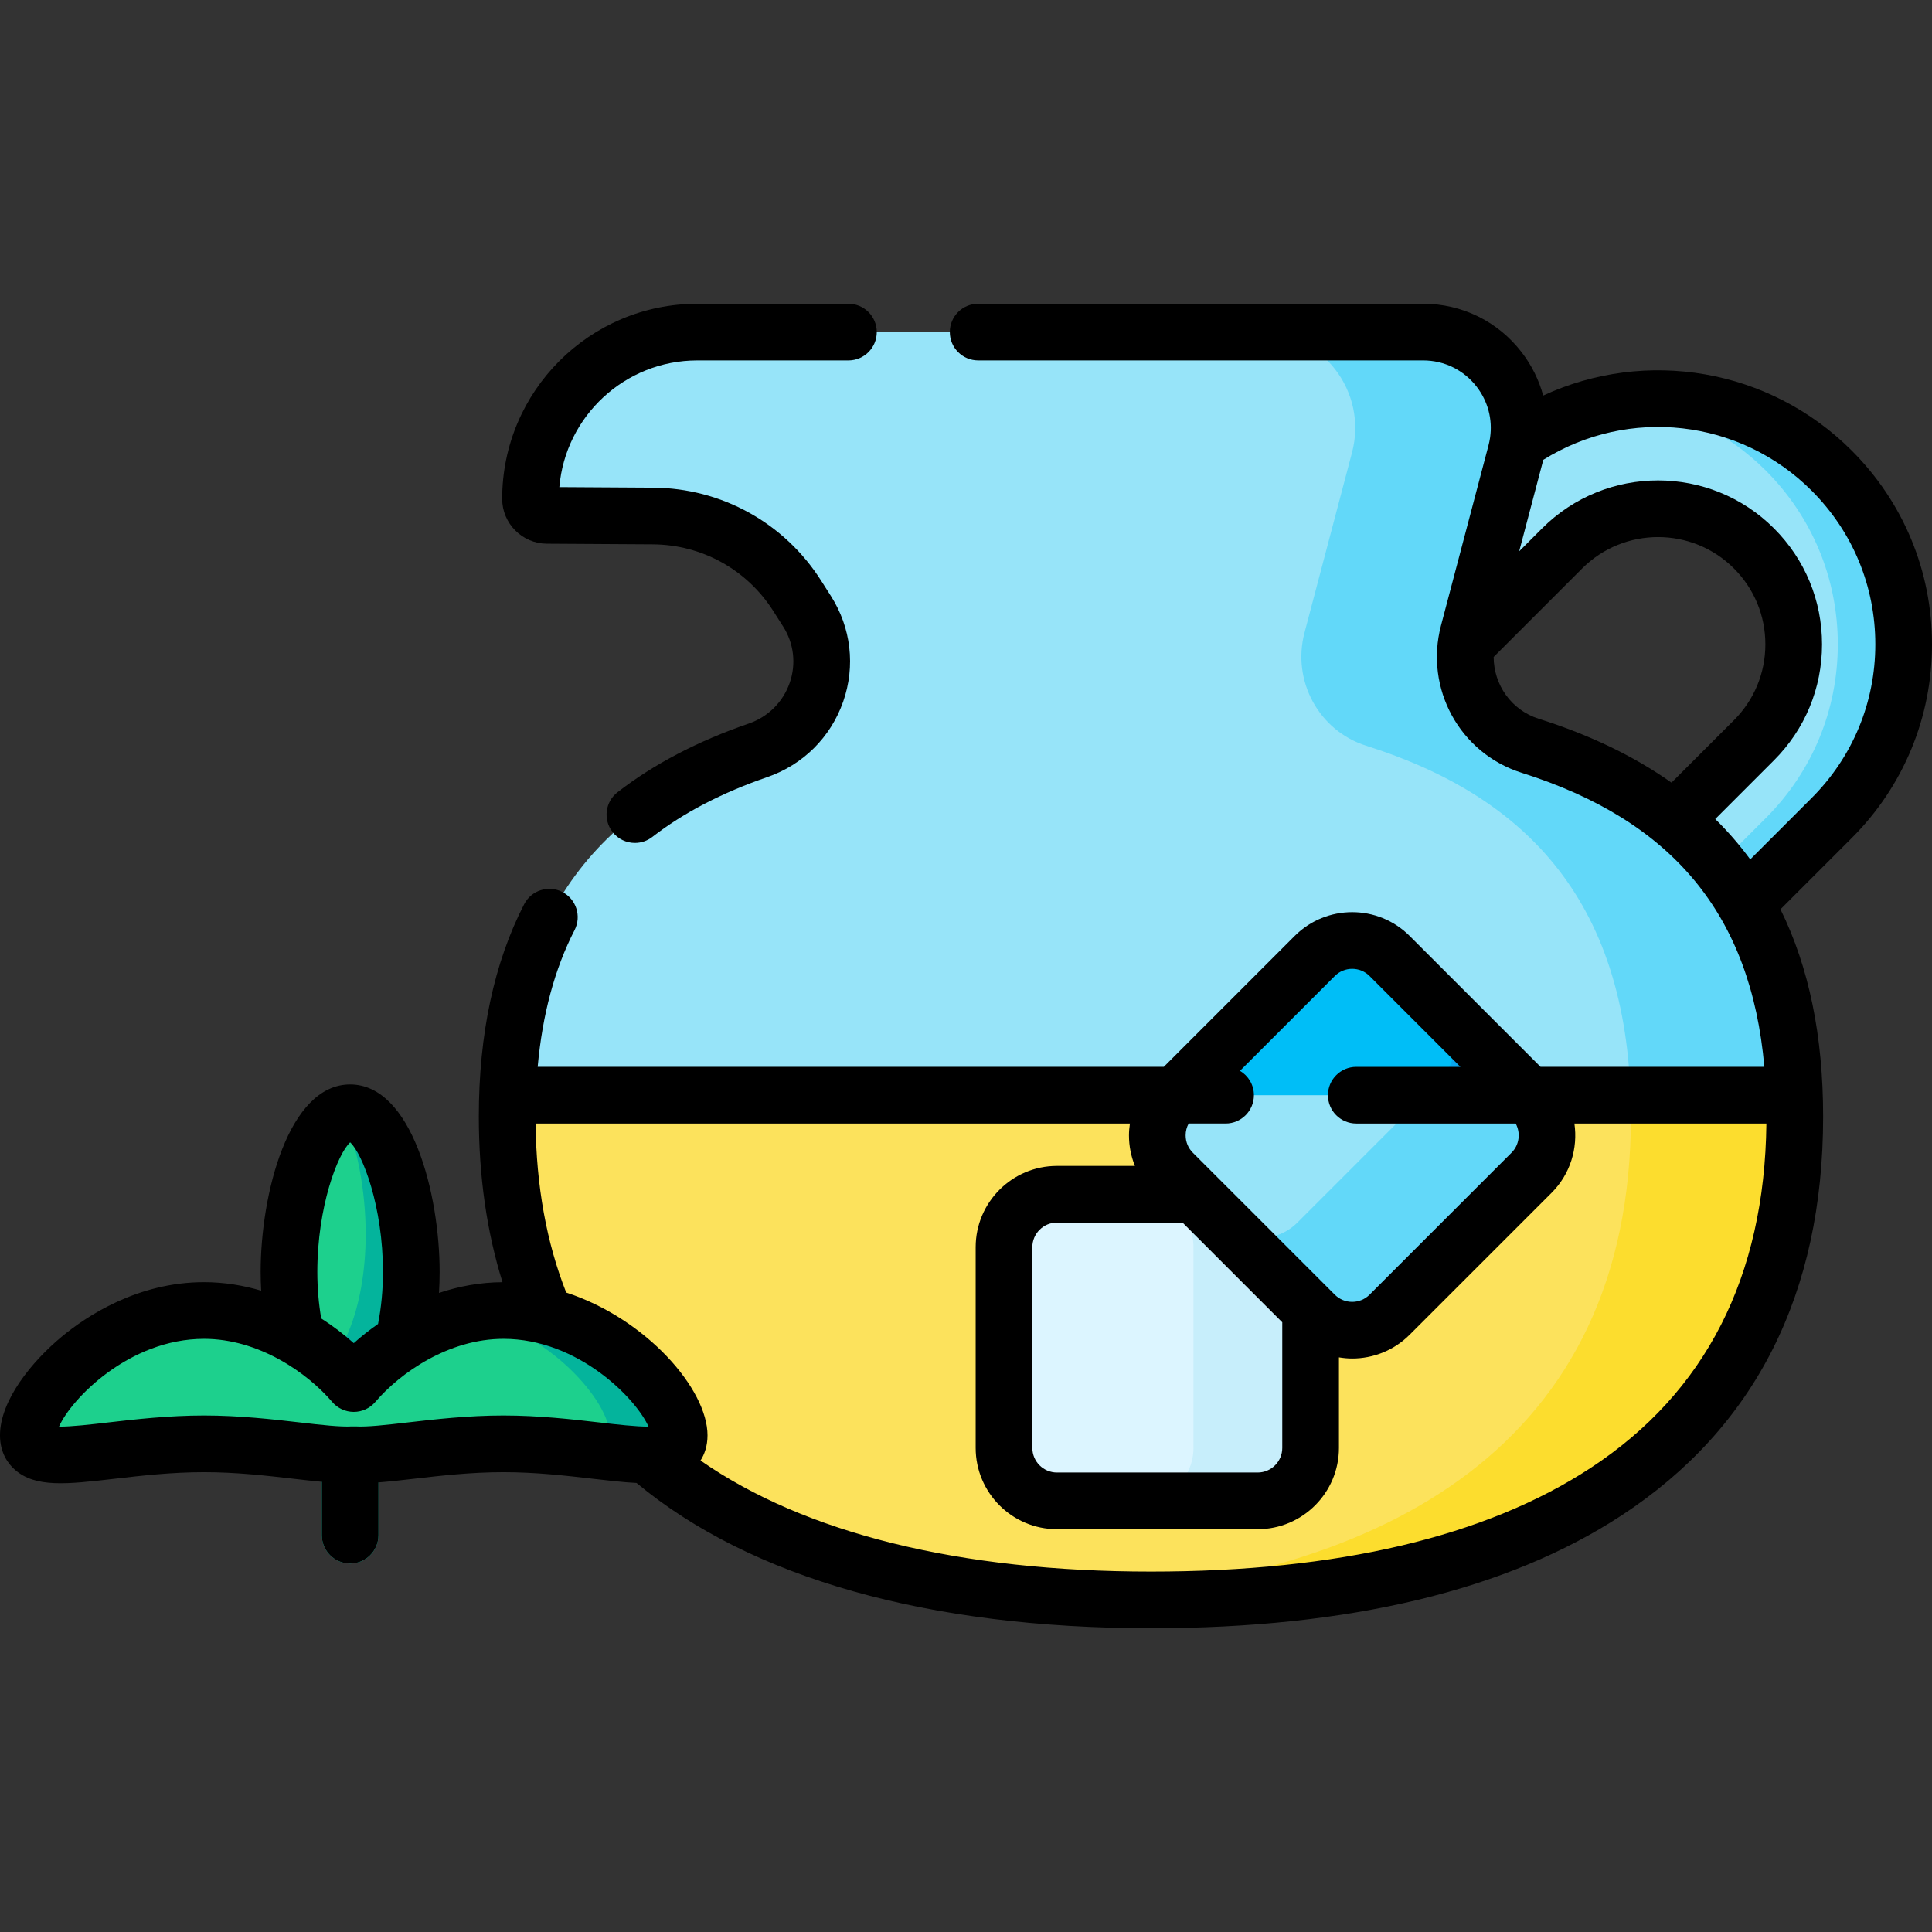 <svg id="Capa_1" enable-background="new 0 0 512 512" height="512" viewBox="0 0 512 512" width="512" xmlns="http://www.w3.org/2000/svg"><rect x="0" y="0" width="512" height="512" fill="#333333" stroke="none"/><path d="m485.426 124.73c-25.378-25.378-66.671-25.38-92.05 0l-45.05 45.05 20.605 20.605 45.05-45.05c14.016-14.016 36.823-14.016 50.84 0 6.79 6.79 10.529 15.818 10.529 25.419 0 9.603-3.739 18.63-10.529 25.42l-45.05 45.051 20.605 20.605 45.05-45.05c12.295-12.294 19.065-28.639 19.065-46.026 0-17.385-6.77-33.73-19.065-46.024z" fill="#97e4f9"/><path d="m485.426 124.73c-14.909-14.909-35.31-21.048-54.751-18.439 13.652 1.832 26.831 7.97 37.3 18.439 12.295 12.294 19.065 28.639 19.065 46.025 0 17.387-6.77 33.732-19.065 46.026l-36.324 36.325 8.726 8.726 45.05-45.05c12.295-12.294 19.065-28.639 19.065-46.026-.001-17.387-6.771-33.732-19.066-46.026z" fill="#62d8f9"/><path d="m389.142 167.681 12.596-47.756c4.254-16.129-7.91-31.918-24.59-31.918h-192.362c-24.408 0-44.194 19.786-44.194 44.194 0 2.405 1.942 4.358 4.346 4.373l28.101.171c15.492.094 29.877 8.045 38.199 21.111l2.634 4.136c8.665 13.606 2.22 31.622-13.034 36.87-40.407 13.902-66.434 42.044-66.434 97.044 0 94.231 76.389 128.085 170.62 128.085s170.62-33.854 170.62-128.085c0-56.669-27.627-84.829-70.147-98.276-12.564-3.972-19.716-17.207-16.355-29.949z" fill="#97e4f9"/><path d="m405.497 197.632c-12.564-3.973-19.716-17.208-16.356-29.95l12.596-47.756c4.254-16.129-7.91-31.918-24.59-31.918h-43.435c16.681 0 28.845 15.789 24.591 31.918l-12.596 47.756c-3.361 12.742 3.791 25.977 16.356 29.95 42.52 13.446 70.147 41.607 70.147 98.276 0 86.874-64.927 122.431-148.903 127.453 7.112.425 14.36.632 21.717.632 94.231 0 170.62-33.854 170.62-128.085 0-56.67-27.627-84.83-70.147-98.276z" fill="#62d8f9"/><path d="m134.403 295.907c0 94.231 76.389 128.085 170.62 128.085s170.62-33.854 170.62-128.085c0-1.925-.038-3.81-.101-5.67h-341.036c-.063 1.861-.103 3.745-.103 5.67z" fill="#fce25c"/><path d="m92.793 414.347c-4.148 0-7.509-3.362-7.509-7.51v-32.583c0-4.147 3.362-7.509 7.509-7.509 4.148 0 7.509 3.362 7.509 7.509v32.583c.001 4.148-3.361 7.51-7.509 7.51z" fill="#1dd0b0"/><path d="m109.001 337.074c0 20.535-7.256 37.181-16.208 37.181s-16.208-16.647-16.208-37.181c0-20.535 7.256-42.174 16.208-42.174s16.208 21.639 16.208 42.174z" fill="#1dd08d"/><path d="m92.793 294.9c-.634 0-1.258.12-1.873.329 3.656 8.208 5.993 20.209 5.993 31.86 0 19.76-6.72 35.912-15.203 37.103 2.899 6.237 6.795 10.063 11.083 10.063 8.951 0 16.208-16.647 16.208-37.181 0-20.535-7.257-42.174-16.208-42.174z" fill="#04b49c"/><path d="m133.426 347.299c-16.781 0-31.483 9.757-39.677 19.361-8.194-9.603-22.897-19.361-39.677-19.361-25.715 0-46.562 22.913-46.562 33.075s20.846 2.259 46.562 2.259c16.781 0 31.483 3.363 39.677 2.877 8.194.485 22.897-2.877 39.677-2.877 25.715 0 46.562 7.903 46.562-2.259-.001-10.162-20.847-33.075-46.562-33.075z" fill="#1dd08d"/><path d="m133.426 347.299c-3.149 0-6.223.348-9.197.969 21.31 4.455 37.365 23.188 37.365 32.105 0 2.079-.886 3.393-2.495 4.182 12.584 1.449 20.888 2.229 20.888-4.182 0-10.161-20.846-33.074-46.561-33.074z" fill="#04b49c"/><path d="m266.073 383.733v-53.236c0-7.736 6.271-14.008 14.008-14.008h53.236c7.736 0 14.008 6.271 14.008 14.008v53.236c0 7.736-6.271 14.008-14.008 14.008h-53.236c-7.736-.001-14.008-6.272-14.008-14.008z" fill="#dcf5ff"/><path d="m333.299 316.489h-31.039c7.746 0 14.025 6.279 14.025 14.025v53.2c0 7.746-6.279 14.025-14.025 14.025h31.039c7.746 0 14.025-6.279 14.025-14.025v-53.2c0-7.745-6.279-14.025-14.025-14.025z" fill="#c7eefb"/><path d="m348.437 348.427-37.643-37.643c-5.47-5.47-5.47-14.339 0-19.81l37.643-37.643c5.47-5.47 14.339-5.47 19.81 0l37.643 37.643c5.47 5.47 5.47 14.339 0 19.81l-37.643 37.643c-5.47 5.471-14.339 5.471-19.81 0z" fill="#00bef7"/><path d="m405.878 290.962-24.426-24.426c5.477 5.477 5.477 14.358 0 19.835l-37.618 37.618c-5.477 5.477-14.358 5.477-19.835 0l24.426 24.426c5.477 5.477 14.358 5.477 19.835 0l37.618-37.618c5.477-5.478 5.477-14.358 0-19.835z" fill="#09a6ee"/><path d="m475.543 290.238h-43.435c.063 1.86.101 3.745.101 5.67 0 86.874-64.927 122.431-148.903 127.453 7.112.425 14.36.632 21.717.632 94.231 0 170.62-33.854 170.62-128.085.001-1.926-.037-3.811-.1-5.67z" fill="#fcdd2e"/><path d="m310.807 290.962c-5.477 5.477-5.477 14.358 0 19.835l37.618 37.618c5.477 5.477 14.358 5.477 19.835 0l37.618-37.618c5.477-5.477 5.477-14.358 0-19.835l-.724-.724h-93.623z" fill="#97e4f9"/><path d="m343.834 323.989c-5.477 5.477-14.358 5.477-19.835 0l24.426 24.426c5.477 5.477 14.358 5.477 19.835 0l37.618-37.618c5.477-5.477 5.477-14.358 0-19.835l-.724-.724h-27.569z" fill="#62d8f9"/><path d="m512 170.755c0-19.393-7.552-37.624-21.263-51.334-21.839-21.839-54.574-27.19-81.775-14.591-1.114-4.101-3.03-8.003-5.72-11.495-6.285-8.158-15.796-12.837-26.095-12.837h-117.924c-4.148 0-7.51 3.362-7.51 7.509s3.362 7.509 7.51 7.509h117.924c5.603 0 10.777 2.546 14.197 6.984 2.982 3.87 4.23 8.664 3.553 13.421-.008.042-.012.083-.019.125-.098.656-.231 1.311-.402 1.963l-12.596 47.756c-4.406 16.704 4.973 33.846 21.352 39.025 40.082 12.675 60.778 37.603 64.342 77.937h-59.309l-34.696-34.695c-8.395-8.396-22.057-8.394-30.455 0l-34.694 34.695h-165.928c1.245-13.863 4.512-26.012 9.772-36.226 1.9-3.687.45-8.215-3.237-10.115-3.687-1.898-8.215-.45-10.114 3.237-7.976 15.483-12.019 34.419-12.019 56.283 0 15.85 2.113 30.559 6.276 43.89-5.923.03-11.578 1.085-16.831 2.847.109-1.833.171-3.69.171-5.571 0-20.63-7.358-49.683-23.717-49.683s-23.717 29.053-23.717 49.683c0 1.676.053 3.332.14 4.972-4.775-1.416-9.85-2.256-15.145-2.256-17.675 0-31.221 9.059-37.723 14.459-7.903 6.567-16.348 16.877-16.348 26.127 0 4.63 2.114 7.486 3.888 9.067 5.47 4.874 13.821 3.91 26.46 2.449 7.092-.819 15.13-1.748 23.723-1.748 8.591 0 16.627.928 23.718 1.746 2.656.307 5.153.591 7.494.805v14.144c0 4.147 3.362 7.51 7.509 7.51 4.148 0 7.509-3.362 7.509-7.51v-13.984c2.871-.216 6.011-.573 9.404-.965 7.091-.818 15.128-1.746 23.718-1.746 8.592 0 16.63.928 23.722 1.748 4.336.501 8.16.939 11.543 1.108 30.279 25.193 77.337 38.504 136.332 38.504 52.489 0 94.466-10.072 124.764-29.935 35.411-23.215 53.366-58.764 53.366-105.659 0-21.368-3.754-39.629-11.307-54.928l18.889-18.889c13.716-13.711 21.268-31.943 21.268-51.336zm-116.164 3.346 23.454-23.456c11.091-11.087 29.134-11.089 40.221 0 5.372 5.372 8.33 12.513 8.33 20.109 0 7.597-2.958 14.739-8.33 20.11l-16.547 16.547c-9.883-6.995-21.595-12.638-35.202-16.94-7.259-2.295-11.915-9.025-11.926-16.37zm-42.102 84.553c2.541-2.541 6.675-2.54 9.215 0l24.075 24.075h-27.598c-4.148 0-7.509 3.362-7.509 7.509s3.362 7.509 7.509 7.509h42.244c1.355 2.474.991 5.647-1.102 7.739l-37.618 37.618c-2.541 2.541-6.675 2.539-9.215 0l-37.619-37.619c-1.23-1.231-1.909-2.866-1.909-4.607 0-1.113.281-2.183.803-3.132h9.781c4.148 0 7.509-3.362 7.509-7.509 0-2.752-1.484-5.151-3.691-6.458zm-40.345 65.345 26.425 26.426v33.291c0 3.593-2.923 6.516-6.516 6.516h-53.2c-3.593 0-6.516-2.923-6.516-6.516v-53.201c0-3.593 2.923-6.516 6.516-6.516zm-229.294 13.075c0-17.25 5.392-31.345 8.698-34.335 3.307 2.991 8.699 17.086 8.699 34.335 0 4.777-.462 9.503-1.304 13.791-2.318 1.618-4.478 3.33-6.439 5.089-2.563-2.299-5.459-4.519-8.621-6.549-.673-3.907-1.033-8.034-1.033-12.331zm49.331 38.049c-9.455 0-18.319 1.023-25.44 1.846-5.719.66-10.65 1.23-13.793 1.045-.295-.018-.593-.018-.888 0-3.136.182-8.074-.385-13.793-1.045-7.121-.822-15.985-1.846-25.44-1.846-9.457 0-18.323 1.024-25.447 1.847-4.478.518-9.742 1.134-12.985 1.097 3.212-7.313 18.575-23.258 38.432-23.258 14.536 0 27.381 9.01 33.965 16.725 1.427 1.672 3.514 2.635 5.712 2.635s4.286-.963 5.712-2.635c6.584-7.715 19.429-16.725 33.965-16.725 19.857 0 35.22 15.945 38.432 23.258-3.241.035-8.509-.58-12.986-1.097-7.123-.822-15.989-1.847-25.446-1.847zm288.128 13.883c-27.811 18.232-67.016 27.477-116.53 27.477-50.747 0-91.69-10.143-119.378-29.432 1.039-1.625 1.851-3.809 1.851-6.677 0-12.242-16.206-30.885-37.447-37.836-5.203-13.172-7.93-28.221-8.118-44.791h157.508c-.149 1.03-.251 2.072-.251 3.132 0 2.824.547 5.561 1.577 8.101h-20.668c-11.874 0-21.535 9.66-21.535 21.535v53.201c0 11.874 9.661 21.535 21.535 21.535h53.2c11.874 0 21.535-9.66 21.535-21.535v-24c1.162.191 2.334.306 3.508.306 5.515 0 11.03-2.099 15.228-6.297l37.619-37.618c4.995-4.996 6.994-11.853 6.045-18.359h50.879c-.459 40.594-16.109 71.296-46.558 91.258zm42.279-161.254c-2.787-3.797-5.877-7.362-9.275-10.695l15.573-15.573c8.208-8.208 12.728-19.121 12.728-30.73 0-11.608-4.52-22.521-12.729-30.729-16.943-16.945-44.515-16.943-61.461 0l-6.068 6.069 6.393-24.24c22.612-14.094 52.082-10.852 71.122 8.187 10.875 10.874 16.864 25.333 16.864 40.714 0 15.382-5.989 29.841-16.865 40.716z"/><path d="m144.891 144.084 28.102.171c12.999.079 24.928 6.672 31.91 17.636l2.633 4.137c2.856 4.484 3.491 9.931 1.74 14.942-1.78 5.092-5.746 9.026-10.881 10.792-13.496 4.643-25.185 10.761-34.745 18.185-3.276 2.544-3.868 7.262-1.325 10.537 1.48 1.906 3.697 2.904 5.936 2.904 1.609 0 3.232-.515 4.602-1.579 8.253-6.409 18.487-11.74 30.417-15.845 9.515-3.273 16.867-10.577 20.174-20.04 3.279-9.383 2.094-19.576-3.249-27.964l-2.633-4.136c-9.735-15.285-26.365-24.477-44.487-24.587l-24.854-.151c1.587-18.775 17.375-33.568 36.554-33.568h40.059c4.148 0 7.509-3.362 7.509-7.509s-3.362-7.509-7.509-7.509h-40.059c-28.51 0-51.704 23.194-51.704 51.704 0 6.51 5.298 11.84 11.81 11.88z"/></svg>